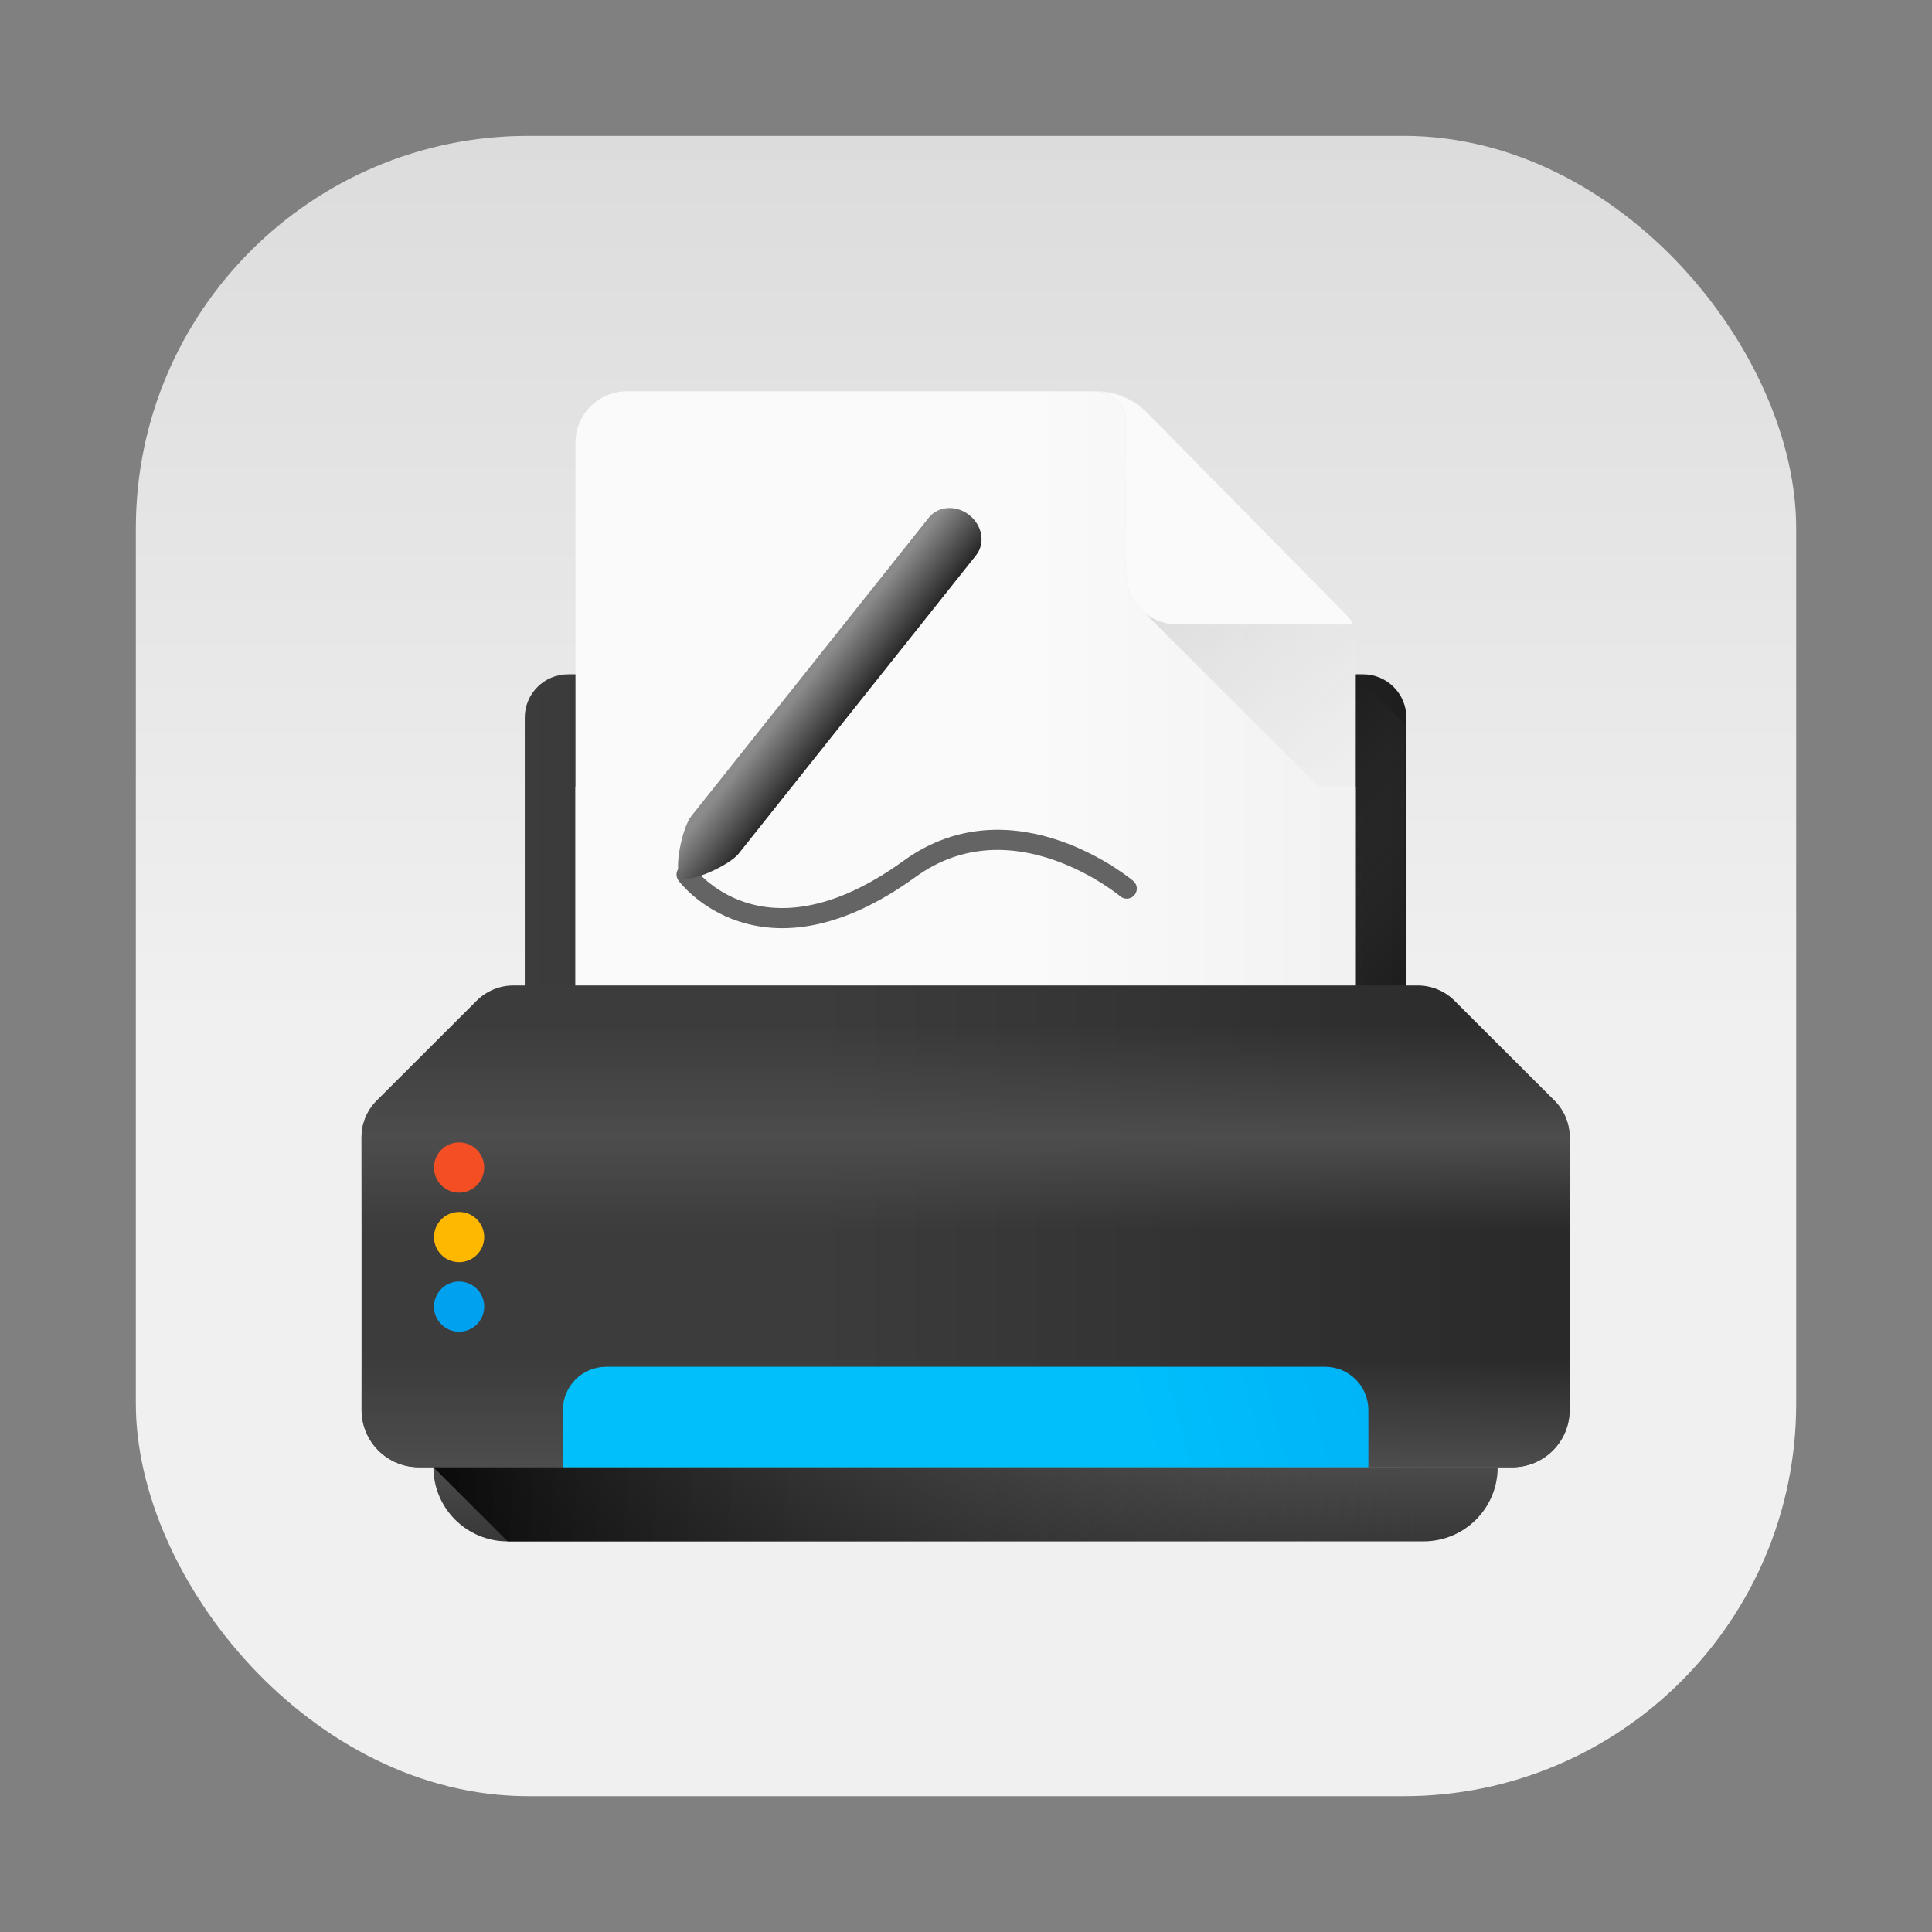 <?xml version="1.0" encoding="UTF-8" standalone="no"?>
<svg
   width="64"
   height="64"
   version="1"
   id="svg20"
   sodipodi:docname="org.gtk.PrintEditor4.svg"
   inkscape:version="1.3.2 (091e20ef0f, 2023-11-25, custom)"
   xmlns:inkscape="http://www.inkscape.org/namespaces/inkscape"
   xmlns:sodipodi="http://sodipodi.sourceforge.net/DTD/sodipodi-0.dtd"
   xmlns:xlink="http://www.w3.org/1999/xlink"
   xmlns="http://www.w3.org/2000/svg"
   xmlns:svg="http://www.w3.org/2000/svg"
   xmlns:rdf="http://www.w3.org/1999/02/22-rdf-syntax-ns#"
   xmlns:cc="http://creativecommons.org/ns#"
   xmlns:dc="http://purl.org/dc/elements/1.1/">
  <rect width="100%" height="100%" fill="#808080" stroke="none"/>
  <defs
     id="defs24">
    <linearGradient
       inkscape:collect="always"
       id="linearGradient1887">
      <stop
         style="stop-color:#8b8b8b;stop-opacity:1"
         offset="0"
         id="stop1883" />
      <stop
         style="stop-color:#222222;stop-opacity:1"
         offset="1"
         id="stop1885" />
    </linearGradient>
    <linearGradient
       id="linearGradient977"
       x1="232.92"
       x2="378.87"
       y1="-60.145"
       y2="-60.145"
       gradientUnits="userSpaceOnUse"
       xlink:href="#linearGradient856"
       gradientTransform="matrix(0.3,0,0,0.3,-126.773,45.342)" />
    <linearGradient
       id="linearGradient856"
       x1="-73.361"
       x2="-58.736"
       y1="6.98"
       y2="17.198"
       gradientTransform="translate(75.14,-0.974)"
       gradientUnits="userSpaceOnUse">
      <stop
         stop-color="#3c3c3c"
         offset="0"
         id="stop568" />
      <stop
         stop-color="#1e1e1e"
         offset="1"
         id="stop570" />
    </linearGradient>
    <linearGradient
       id="linearGradient979"
       x1="447.25"
       x2="331.04"
       y1="263.28"
       y2="379.48"
       gradientTransform="matrix(1.004,0,0,-1.004,0.192,516.56)"
       gradientUnits="userSpaceOnUse">
      <stop
         stop-color="#4D4D4D"
         stop-opacity="0"
         offset="0"
         id="stop579" />
      <stop
         offset="1"
         id="stop581" />
    </linearGradient>
    <linearGradient
       id="linearGradient981"
       x1="241.31"
       x2="370.48"
       y1="-58.493"
       y2="-58.493"
       gradientUnits="userSpaceOnUse"
       xlink:href="#linearGradient856-2" />
    <linearGradient
       id="linearGradient856-2"
       x1="-73.361"
       x2="-58.736"
       y1="6.98"
       y2="17.198"
       gradientTransform="translate(75.14,-0.974)"
       gradientUnits="userSpaceOnUse">
      <stop
         stop-color="#fafafa"
         offset="0"
         id="stop573" />
      <stop
         stop-color="#e6e6e6"
         offset="1"
         id="stop575" />
    </linearGradient>
    <linearGradient
       id="linearGradient983"
       x1="443.48"
       x2="308.63"
       y1="338.41"
       y2="473.27"
       gradientTransform="matrix(0.392,0,0,-0.392,205.97,57.307)"
       gradientUnits="userSpaceOnUse">
      <stop
         stop-color="#d2d2d2"
         stop-opacity="0"
         offset="0"
         id="stop585" />
      <stop
         stop-color="#d2d2d2"
         offset="1"
         id="stop587" />
    </linearGradient>
    <linearGradient
       id="linearGradient985"
       x1="327.34"
       x2="370.05"
       y1="-120.37"
       y2="-120.37"
       gradientUnits="userSpaceOnUse"
       xlink:href="#linearGradient856-2" />
    <linearGradient
       id="linearGradient987"
       x1="241.31"
       x2="370.49"
       y1="-50.779"
       y2="-50.779"
       gradientUnits="userSpaceOnUse"
       xlink:href="#linearGradient856-2" />
    <linearGradient
       id="linearGradient989"
       x1="205.9"
       x2="405.9"
       y1="-1.428"
       y2="-1.428"
       gradientUnits="userSpaceOnUse"
       xlink:href="#linearGradient856" />
    <linearGradient
       id="linearGradient991"
       x1="254.81"
       x2="254.81"
       y1="93.864"
       y2="48.214"
       gradientTransform="matrix(0.392,0,0,-0.392,205.97,57.307)"
       gradientUnits="userSpaceOnUse">
      <stop
         stop-color="#4d4d4d"
         stop-opacity="0"
         offset="0"
         id="stop593" />
      <stop
         stop-color="#4d4d4d"
         stop-opacity=".141"
         offset=".143"
         id="stop595" />
      <stop
         stop-color="#4d4d4d"
         stop-opacity=".384"
         offset=".384"
         id="stop597" />
      <stop
         stop-color="#4d4d4d"
         stop-opacity=".69"
         offset=".692"
         id="stop599" />
      <stop
         stop-color="#4d4d4d"
         offset="1"
         id="stop601" />
    </linearGradient>
    <linearGradient
       id="linearGradient993"
       x1="254.81"
       x2="254.81"
       y1="52.854"
       y2="8.873"
       gradientTransform="matrix(0.392,0,0,-0.392,205.97,57.307)"
       gradientUnits="userSpaceOnUse">
      <stop
         stop-color="#4D4D4D"
         offset="0"
         id="stop604" />
      <stop
         stop-color="#333"
         offset="1"
         id="stop606" />
    </linearGradient>
    <linearGradient
       id="linearGradient995"
       x1="446.99"
       x2="-0.591"
       y1="21.334"
       y2="49.483"
       gradientTransform="matrix(0.392,0,0,-0.392,205.97,57.307)"
       gradientUnits="userSpaceOnUse">
      <stop
         stop-color="#4D4D4D"
         stop-opacity="0"
         offset="0"
         id="stop609" />
      <stop
         offset="1"
         id="stop611" />
    </linearGradient>
    <linearGradient
       id="linearGradient997"
       x1="239.23"
       x2="372.57"
       y1="30.136"
       y2="30.136"
       gradientTransform="matrix(0.726,-0.194,0.194,0.726,134.78,-21.005)"
       gradientUnits="userSpaceOnUse">
      <stop
         stop-color="#00bffb"
         offset="0"
         id="stop614" />
      <stop
         stop-color="#01a1f3"
         offset="1"
         id="stop616" />
    </linearGradient>
    <linearGradient
       id="linearGradient999"
       x1="530.64"
       x2="530.64"
       y1="-34.737"
       y2="-0.839"
       gradientTransform="translate(-221.47)"
       gradientUnits="userSpaceOnUse">
      <stop
         stop-color="#4D4D4D"
         stop-opacity="0"
         offset="0"
         id="stop619" />
      <stop
         stop-color="#4d4d4d"
         offset=".553"
         id="stop621" />
      <stop
         stop-color="#4d4d4d"
         stop-opacity="0"
         offset="1"
         id="stop623" />
    </linearGradient>
    <linearGradient
       inkscape:collect="always"
       xlink:href="#linearGradient1887"
       id="linearGradient1889"
       x1="26.206"
       y1="15.215"
       x2="28.436"
       y2="16.965"
       gradientUnits="userSpaceOnUse"
       gradientTransform="translate(-67.002)" />
    <linearGradient
       id="linearGradient1448"
       x1="3.969"
       x2="3.969"
       y1="8.978"
       y2="0.541"
       gradientTransform="matrix(3.465,0,0,3.465,2.666,2.666)"
       gradientUnits="userSpaceOnUse">
      <stop
         stop-color="#dcdcdc"
         offset="0"
         id="stop26"
         style="stop-color:#f0f0f0;stop-opacity:1" />
      <stop
         stop-color="#f0f0f0"
         offset="1"
         id="stop28-3"
         style="stop-color:#dcdcdc;stop-opacity:1" />
    </linearGradient>
    <linearGradient
       inkscape:collect="always"
       xlink:href="#linearGradient979"
       id="linearGradient13"
       gradientUnits="userSpaceOnUse"
       gradientTransform="matrix(1.004,0,0,-1.004,0.192,516.56)"
       x1="447.25"
       y1="263.28"
       x2="331.04"
       y2="379.48" />
    <linearGradient
       inkscape:collect="always"
       xlink:href="#linearGradient983"
       id="linearGradient14"
       gradientUnits="userSpaceOnUse"
       gradientTransform="matrix(0.392,0,0,-0.392,205.97,57.307)"
       x1="443.48"
       y1="338.41"
       x2="308.63"
       y2="473.27" />
    <linearGradient
       inkscape:collect="always"
       xlink:href="#linearGradient991"
       id="linearGradient15"
       gradientUnits="userSpaceOnUse"
       gradientTransform="matrix(0.392,0,0,-0.392,205.97,57.307)"
       x1="254.81"
       y1="93.864"
       x2="254.81"
       y2="48.214" />
    <linearGradient
       inkscape:collect="always"
       xlink:href="#linearGradient993"
       id="linearGradient16"
       gradientUnits="userSpaceOnUse"
       gradientTransform="matrix(0.392,0,0,-0.392,205.97,57.307)"
       x1="254.81"
       y1="52.854"
       x2="254.81"
       y2="8.873" />
    <linearGradient
       inkscape:collect="always"
       xlink:href="#linearGradient995"
       id="linearGradient17"
       gradientUnits="userSpaceOnUse"
       gradientTransform="matrix(0.392,0,0,-0.392,205.97,57.307)"
       x1="446.99"
       y1="21.334"
       x2="-0.591"
       y2="49.483" />
    <linearGradient
       inkscape:collect="always"
       xlink:href="#linearGradient997"
       id="linearGradient18"
       gradientUnits="userSpaceOnUse"
       gradientTransform="matrix(0.726,-0.194,0.194,0.726,134.78,-21.005)"
       x1="239.23"
       y1="30.136"
       x2="372.57"
       y2="30.136" />
    <linearGradient
       inkscape:collect="always"
       xlink:href="#linearGradient999"
       id="linearGradient19"
       gradientUnits="userSpaceOnUse"
       gradientTransform="translate(-221.47)"
       x1="530.64"
       y1="-34.737"
       x2="530.64"
       y2="-0.839" />
  </defs>
  <sodipodi:namedview
     id="namedview22"
     pagecolor="#ffffff"
     bordercolor="#999999"
     borderopacity="1"
     inkscape:showpageshadow="0"
     inkscape:pageopacity="0"
     inkscape:pagecheckerboard="0"
     inkscape:deskcolor="#d1d1d1"
     showgrid="false"
     inkscape:zoom="4.4746601"
     inkscape:cx="21.901105"
     inkscape:cy="64.13895"
     inkscape:window-width="1920"
     inkscape:window-height="995"
     inkscape:window-x="0"
     inkscape:window-y="0"
     inkscape:window-maximized="1"
     inkscape:current-layer="svg20" />
  <rect
     x="4.5"
     y="4.5"
     width="55.001"
     height="55.001"
     ry="13"
     fill="url(#linearGradient1448)"
     stroke-opacity="0.953"
     stroke-width="0.314"
     id="rect35"
     style="fill:url(#linearGradient1448)" />
  <g
     id="g21"
     transform="matrix(0.667,0,0,0.667,55.334,10.667)">
    <path
       d="m -13.112,37.1 h -43.785 v -17.452 c 0,-1.188 0.963,-2.151 2.151,-2.151 h 39.483 c 1.188,0 2.151,0.963 2.151,2.151 z"
       fill="url(#linearGradient977)"
       stroke-width="0.117"
       id="path630"
       style="fill:url(#linearGradient977)" />
    <polygon
       transform="matrix(0.117,0,0,0.117,-65.003,2.001)"
       points="404.17,132.25 404.17,299.52 442.82,299.52 442.82,153.57 421.49,132.25 "
       fill="url(#linearGradient979)"
       id="polygon632"
       style="fill:url(#linearGradient13)" />
    <g
       stroke-width="0.391"
       id="g660"
       transform="matrix(0.3,0,0,0.3,-126.773,45.342)">
      <path
         d="m 327.62,-139.67 h -77.79 c -4.703,0 -8.515,3.812 -8.515,8.515 v 145.33 c 0,4.703 3.812,8.515 8.515,8.515 h 112.14 c 4.703,0 8.515,-3.812 8.515,-8.515 v -113.21 c 0,-1.303 -0.512,-2.554 -1.427,-3.482 l -33.218,-33.713 c -2.169,-2.202 -5.131,-3.441 -8.222,-3.441 z"
         fill="url(#linearGradient981)"
         id="path634"
         style="fill:url(#linearGradient981)" />
      <path
         d="m 336.27,-135.79 c -0.116,-0.117 -0.188,-0.19 -0.217,-0.22 l -0.025,-0.026 c -2.225,-2.257 -5.235,-3.555 -8.399,-3.631 -0.075,-0.004 -0.152,-0.004 -0.228,-0.004 h -0.04 c 0.14,3.9e-4 0.277,0.005 0.412,0.018 0.134,0.009 0.269,0.029 0.398,0.048 l 0.091,0.019 c 0.259,0.048 0.513,0.115 0.758,0.202 0.129,0.043 0.259,0.096 0.384,0.154 0.58,0.249 1.103,0.614 1.544,1.056 0.365,0.365 0.671,0.782 0.911,1.242 0.053,0.091 0.101,0.187 0.139,0.288 0.077,0.163 0.144,0.331 0.196,0.504 0.014,0.043 0.029,0.082 0.038,0.125 0.105,0.345 0.173,0.71 0.196,1.079 0.009,0.125 0.015,0.249 0.015,0.374 v 24.98 c 0,0.163 0.005,0.321 0.014,0.48 0.01,0.154 0.019,0.307 0.038,0.461 0,0.009 0,0.024 0.005,0.034 0.014,0.148 0.034,0.297 0.062,0.441 0.019,0.139 0.048,0.273 0.077,0.408 0.009,0.043 0.019,0.086 0.029,0.129 0.029,0.115 0.058,0.23 0.091,0.34 0,0.019 0.005,0.038 0.015,0.058 0.029,0.101 0.062,0.202 0.096,0.302 0.019,0.072 0.043,0.144 0.072,0.216 0.015,0.043 0.029,0.086 0.048,0.125 0.029,0.096 0.067,0.192 0.11,0.283 0.038,0.105 0.086,0.211 0.139,0.316 0.062,0.139 0.129,0.273 0.202,0.403 0.144,0.264 0.297,0.518 0.456,0.763 0.005,0.005 0.005,0.009 0.009,0.009 0.254,0.37 0.537,0.72 0.839,1.045 0.101,0.105 0.206,0.216 0.312,0.316 0.11,0.105 0.221,0.206 0.331,0.302 l 35.092,35.092 v -30.975 c 0,-1.303 -0.512,-2.554 -1.427,-3.482 z"
         fill="url(#linearGradient983)"
         id="path636"
         style="fill:url(#linearGradient14)" />
      <path
         d="m 370.05,-101.07 c 0,0 -0.252,-0.713 -1.242,-1.703 -0.368,-0.368 -32.771,-33.261 -32.771,-33.261 -2.294,-2.328 -5.426,-3.639 -8.695,-3.639 2.821,0 5.109,2.288 5.109,5.109 v 24.979 c 0,4.703 3.812,8.515 8.515,8.515 z"
         fill="url(#linearGradient985)"
         id="path638"
         style="fill:url(#linearGradient985)" />
      <rect
         x="241.31"
         y="-74.083"
         width="129.17"
         height="46.608"
         fill="url(#linearGradient987)"
         id="rect640"
         style="fill:url(#linearGradient987)" />
      <path
         d="m 405.9,-16.165 v 45.128 c 0,5.24 -4.248,9.488 -9.488,9.488 h -181.03 c -5.237,0 -9.483,-4.245 -9.483,-9.483 v -45.133 c 0,-2.284 0.907,-4.473 2.522,-6.088 l 16.531,-16.531 c 1.614,-1.614 3.805,-2.522 6.088,-2.522 h 149.71 c 2.284,0 4.473,0.907 6.088,2.522 l 16.531,16.531 c 1.615,1.615 2.522,3.805 2.522,6.088 z"
         fill="url(#linearGradient989)"
         id="path642"
         style="fill:url(#linearGradient989)" />
      <path
         d="m 205.9,19.396 v 9.568 c 0,5.239 4.247,9.486 9.486,9.486 h 181.03 c 5.239,0 9.486,-4.247 9.486,-9.486 V 19.396 Z"
         fill="url(#linearGradient991)"
         id="path644"
         style="fill:url(#linearGradient15)" />
      <path
         d="M 381.72,50.724 H 230.07 c -6.779,0 -12.274,-5.495 -12.274,-12.274 h 176.19 c 0,6.779 -5.495,12.274 -12.273,12.274 z"
         fill="url(#linearGradient993)"
         id="path646"
         style="fill:url(#linearGradient16)" />
      <path
         d="M 393.99,38.45 H 217.8 l 12.274,12.274 h 151.65 c 6.778,0 12.273,-5.495 12.273,-12.274 z"
         fill="url(#linearGradient995)"
         id="path648"
         style="fill:url(#linearGradient17)" />
      <path
         d="M 372.57,38.45 H 239.23 v -9.459 c 0,-3.959 3.209,-7.169 7.169,-7.169 h 119.01 c 3.959,0 7.169,3.209 7.169,7.169 V 38.45 Z"
         fill="url(#linearGradient997)"
         id="path650"
         style="fill:url(#linearGradient18)" />
      <path
         d="m 208.42,-22.253 c -1.614,1.614 -2.522,3.805 -2.522,6.088 v 15.871 h 200 v -15.871 c 0,-2.284 -0.907,-4.473 -2.522,-6.088 l -12.576,-12.576 h -169.8 z"
         fill="url(#linearGradient999)"
         id="path652"
         style="fill:url(#linearGradient19)" />
      <circle
         cx="222.05"
         cy="-11.165"
         r="4.157"
         fill="#f44e24"
         id="circle654" />
      <circle
         cx="222.05"
         cy="0.345"
         r="4.157"
         fill="#ffb800"
         id="circle656" />
      <circle
         cx="222.05"
         cy="11.859"
         r="4.157"
         fill="#00a2ef"
         id="circle658" />
    </g>
    <path
       opacity="0.15"
       stroke-width="1px"
       id="path1259"
       d="m -48.86,27.443 c 0,0 3.706,5.05 11.074,-0.283 5.168,-3.74 10.786,0.979 10.786,0.979"
       style="opacity:1;fill:none;fill-opacity:1;stroke:#646464;stroke-linecap:round;stroke-opacity:1" />
    <path
       d="m -34.815,9.591 c 0.65,0.517 0.798,1.406 0.332,1.993 l -11.794,14.822 c -0.466,0.586 -2.467,1.494 -2.858,1.183 -0.391,-0.311 0.044,-2.465 0.51,-3.051 l 11.794,-14.822 c 0.467,-0.587 1.366,-0.643 2.016,-0.125 z"
       id="path1261"
       style="fill:url(#linearGradient1889);fill-opacity:1" />
  </g>
</svg>
